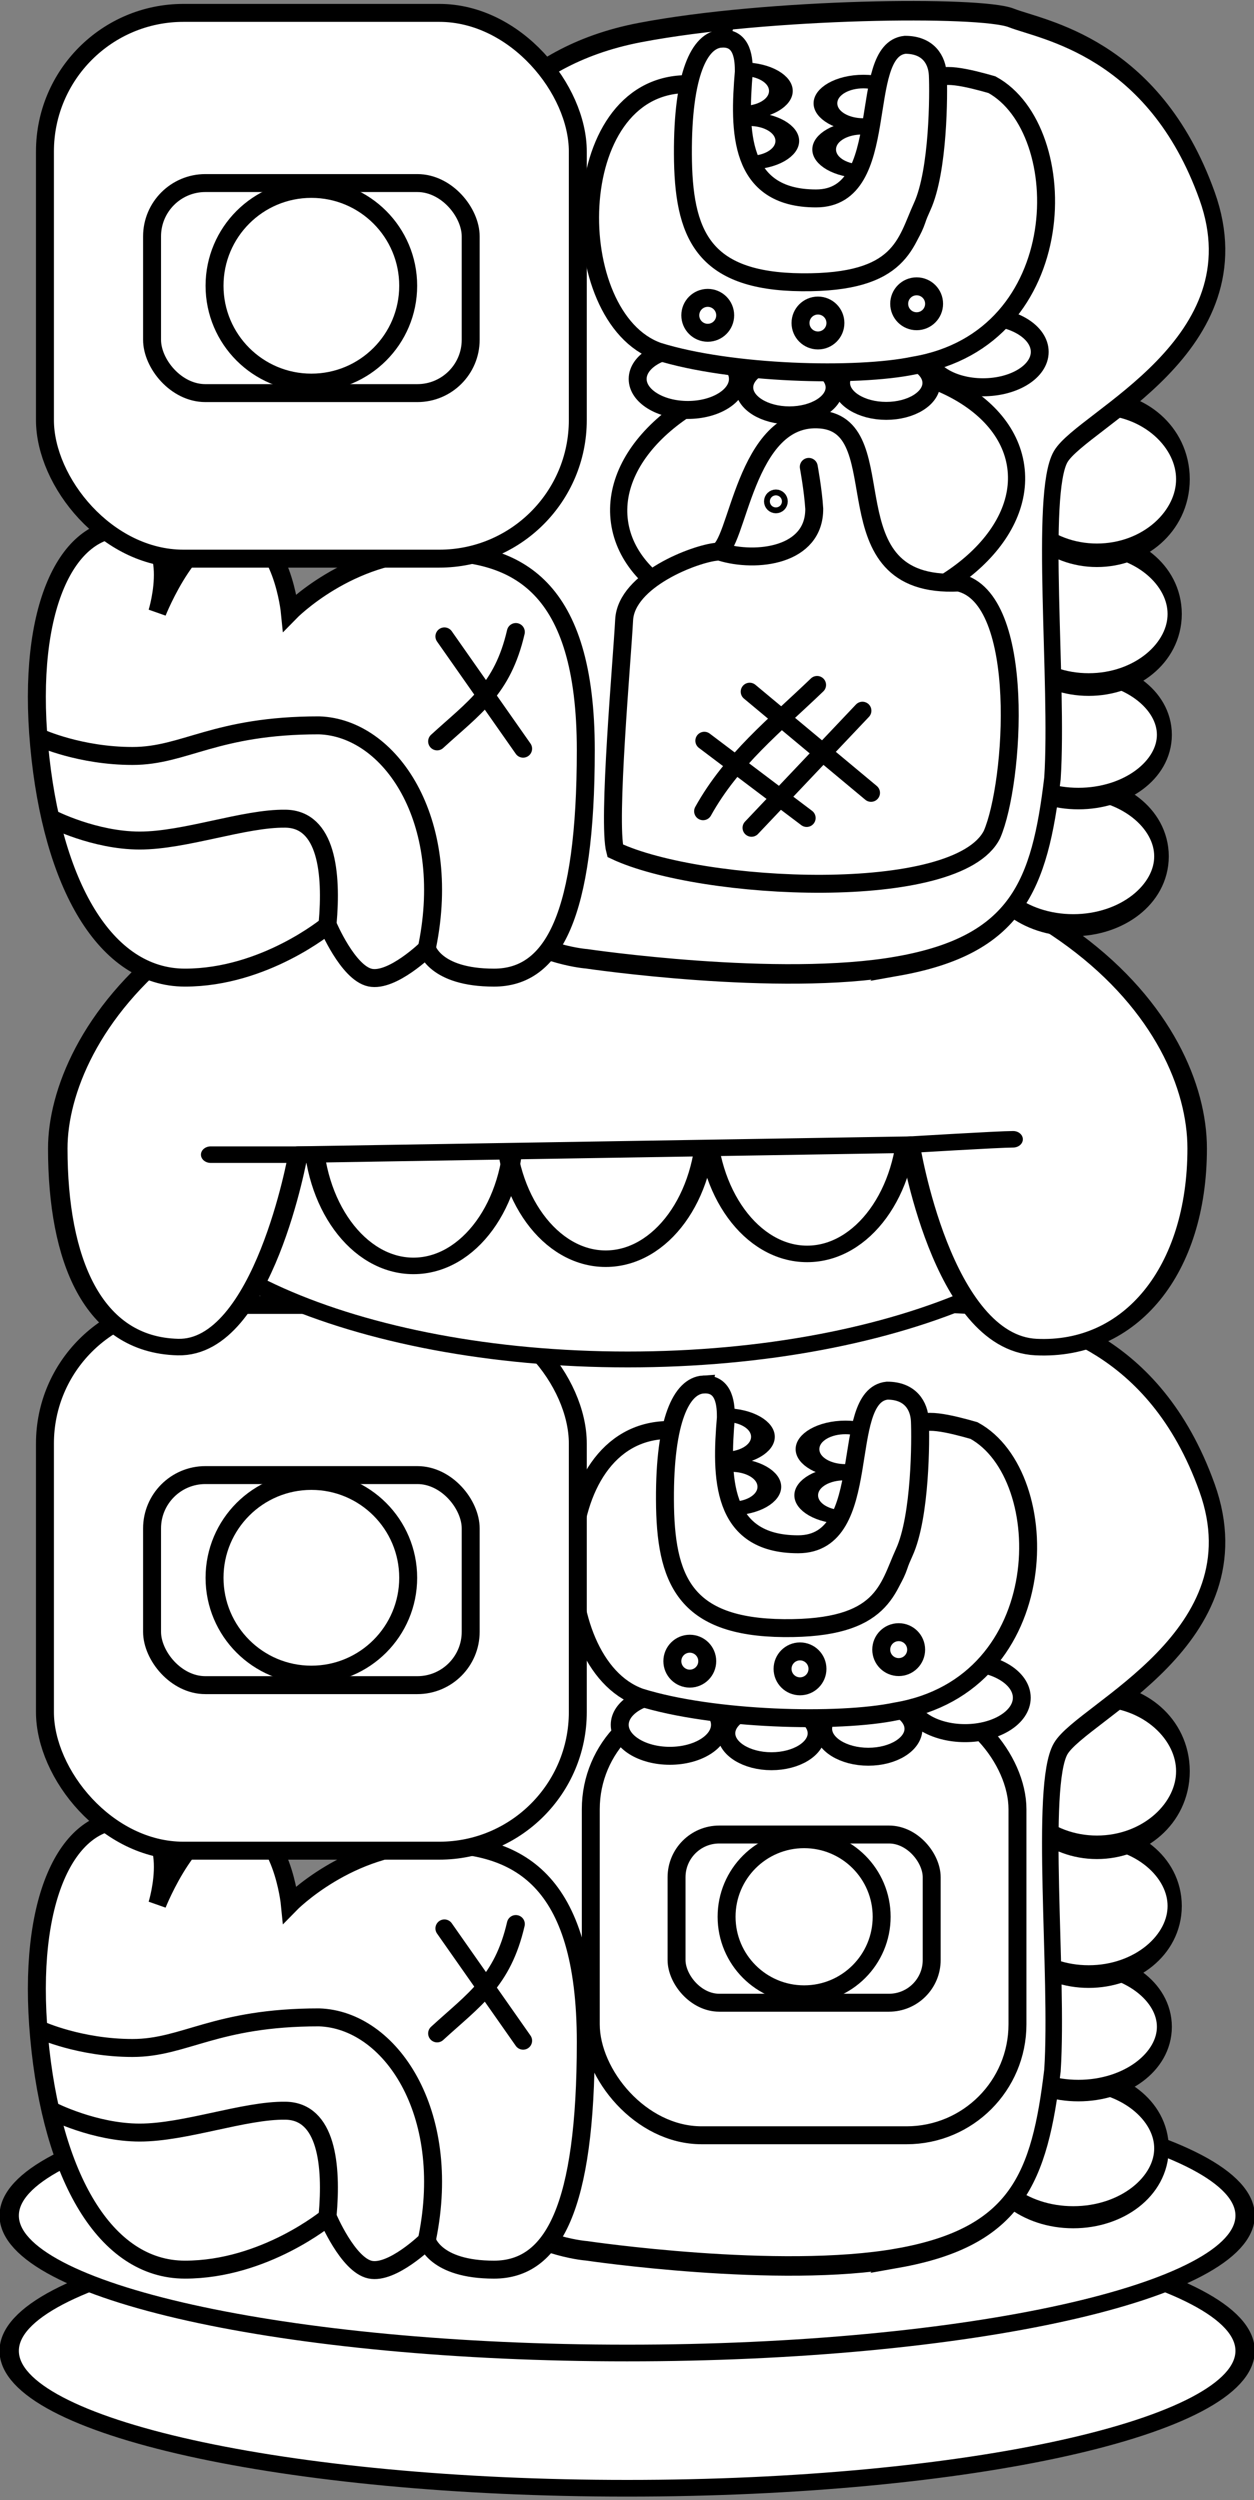 <?xml version="1.0" encoding="UTF-8" standalone="no"?>
<!-- Created with Inkscape (http://www.inkscape.org/) -->

<svg
   xmlns:dc="http://purl.org/dc/elements/1.1/"
   xmlns:cc="http://creativecommons.org/ns#"
   xmlns:rdf="http://www.w3.org/1999/02/22-rdf-syntax-ns#"
   xmlns:svg="http://www.w3.org/2000/svg"
   xmlns="http://www.w3.org/2000/svg"
   xmlns:sodipodi="http://sodipodi.sourceforge.net/DTD/sodipodi-0.dtd"
   xmlns:inkscape="http://www.inkscape.org/namespaces/inkscape"
   width="139.82"
   height="278.66"
   id="svg2"
   version="1.1"
   inkscape:version="0.48.3.1 r9886"
   sodipodi:docname="mi weka e ike jan, la mi weka e ike mi.svg">
  <rect width="100%" height="100%" fill="#808080" stroke="none"/>
  <defs
     id="defs4" />
  <sodipodi:namedview
     id="base"
     pagecolor="#ffffff"
     bordercolor="#666666"
     borderopacity="1.0"
     inkscape:pageopacity="0.0"
     inkscape:pageshadow="2"
     inkscape:zoom="2.1352185"
     inkscape:cx="69.910004"
     inkscape:cy="139.33"
     inkscape:document-units="px"
     inkscape:current-layer="layer1"
     showgrid="false"
     inkscape:window-width="1440"
     inkscape:window-height="824"
     inkscape:window-x="0"
     inkscape:window-y="26"
     inkscape:window-maximized="1" />
  <g
     inkscape:label="Calque 1"
     inkscape:groupmode="layer"
     id="layer1"
     transform="translate(0,-773.702)">
    <g
       id="g4472"
       transform="translate(7.23,-44.765)">
      <g
         inkscape:label="Calque 1"
         id="layer1-5"
         transform="matrix(1.888,0,0,1.888,-27.941,-822.879)">
        <g
           id="g3770"
           transform="matrix(0.998,0,0,0.998,94.401,1.942)">
          <path
             sodipodi:type="arc"
             style="fill:#ffffff;stroke:#000000;stroke-width:0.815;stroke-linecap:round;stroke-linejoin:miter;stroke-miterlimit:4;stroke-opacity:1;stroke-dasharray:none;stroke-dashoffset:0"
             id="path2996"
             sodipodi:cx="-73.497475"
             sodipodi:cy="32.620571"
             sodipodi:rx="26.064081"
             sodipodi:ry="6.7183809"
             d="m -47.433,32.621 c 0,3.71 -11.669,6.718 -26.064,6.718 -14.395,0 -26.064,-3.008 -26.064,-6.718 0,-3.71 11.669,-6.718 26.064,-6.718 14.395,0 26.064,3.008 26.064,6.718 z"
             transform="matrix(1.403,0,0,1.21,56.63,968.736)" />
          <path
             transform="matrix(1.403,0,0,1.21,56.63,960.736)"
             d="m -47.433,32.621 c 0,3.71 -11.669,6.718 -26.064,6.718 -14.395,0 -26.064,-3.008 -26.064,-6.718 0,-3.71 11.669,-6.718 26.064,-6.718 14.395,0 26.064,3.008 26.064,6.718 z"
             sodipodi:ry="6.7183809"
             sodipodi:rx="26.064081"
             sodipodi:cy="32.620571"
             sodipodi:cx="-73.497475"
             id="path3000"
             style="fill:#ffffff;stroke:#000000;stroke-width:0.815;stroke-linecap:round;stroke-linejoin:miter;stroke-miterlimit:4;stroke-opacity:1;stroke-dasharray:none;stroke-dashoffset:0"
             sodipodi:type="arc" />
        </g>
      </g>
      <g
         transform="translate(-2.317,0)"
         id="g4350">
        <g
           inkscape:label="Calque 1"
           id="g4152"
           transform="matrix(1.232,0,0,1.456,26.735,-444.874)">
          <g
             id="g4154"
             transform="matrix(1.034,0,0,1.034,-1.637,-34.243)">
            <g
               transform="translate(-3.864,5.298)"
               id="g4156">
              <path
                 transform="matrix(1.297,0,0,1.662,110.35,864.66)"
                 d="m -21.654,97.083 c 0,1.694 -2.666,3.068 -5.955,3.068 -3.289,0 -5.955,-1.373 -5.955,-3.068 0,-1.694 2.666,-3.068 5.955,-3.068 3.289,0 5.955,1.373 5.955,3.068 z"
                 sodipodi:ry="3.0676692"
                 sodipodi:rx="5.9548874"
                 sodipodi:cy="97.08271"
                 sodipodi:cx="-27.609022"
                 id="path4158"
                 style="fill:#ffffff;stroke:#000000;stroke-width:0.984;stroke-linecap:round;stroke-linejoin:miter;stroke-miterlimit:4;stroke-opacity:1;stroke-dasharray:none"
                 sodipodi:type="arc" />
              <path
                 sodipodi:type="arc"
                 style="fill:#ffffff;stroke:#000000;stroke-width:1.036;stroke-linecap:round;stroke-linejoin:miter;stroke-miterlimit:4;stroke-opacity:1;stroke-dasharray:none"
                 id="path4160"
                 sodipodi:cx="-27.609022"
                 sodipodi:cy="97.08271"
                 sodipodi:rx="5.9548874"
                 sodipodi:ry="3.0676692"
                 d="m -21.654,97.083 c 0,1.694 -2.666,3.068 -5.955,3.068 -3.289,0 -5.955,-1.373 -5.955,-3.068 0,-1.694 2.666,-3.068 5.955,-3.068 3.289,0 5.955,1.373 5.955,3.068 z"
                 transform="matrix(1.264,0,0,1.539,109.888,867.602)" />
              <path
                 transform="matrix(1.264,0,0,1.703,110.79,842.737)"
                 d="m -21.654,97.083 c 0,1.694 -2.666,3.068 -5.955,3.068 -3.289,0 -5.955,-1.373 -5.955,-3.068 0,-1.694 2.666,-3.068 5.955,-3.068 3.289,0 5.955,1.373 5.955,3.068 z"
                 sodipodi:ry="3.0676692"
                 sodipodi:rx="5.9548874"
                 sodipodi:cy="97.08271"
                 sodipodi:cx="-27.609022"
                 id="path4162"
                 style="fill:#ffffff;stroke:#000000;stroke-width:0.985;stroke-linecap:round;stroke-linejoin:miter;stroke-miterlimit:4;stroke-opacity:1;stroke-dasharray:none"
                 sodipodi:type="arc" />
              <path
                 sodipodi:type="arc"
                 style="fill:#ffffff;stroke:#000000;stroke-width:0.948;stroke-linecap:round;stroke-linejoin:miter;stroke-miterlimit:4;stroke-opacity:1;stroke-dasharray:none"
                 id="path4164"
                 sodipodi:cx="-27.609022"
                 sodipodi:cy="97.08271"
                 sodipodi:rx="5.9548874"
                 sodipodi:ry="3.0676692"
                 d="m -21.654,97.083 c 0,1.694 -2.666,3.068 -5.955,3.068 -3.289,0 -5.955,-1.373 -5.955,-3.068 0,-1.694 2.666,-3.068 5.955,-3.068 3.289,0 5.955,1.373 5.955,3.068 z"
                 transform="matrix(1.264,0,0,1.836,111.512,819.847)" />
            </g>
            <path
               sodipodi:nodetypes="zcsssszzcz"
               inkscape:connector-curvature="0"
               id="path4166"
               d="m 55.324,1039.435 c -10.416,1.568 -27.248,-0.541 -27.248,-0.541 0,0 -15.519,-0.902 -15.338,-17.143 0.18,-16.241 0.302,-36.57 3.248,-40.602 1.963,-2.687 5.594,-9.023 16.782,-10.827 11.188,-1.805 29.774,-1.985 32.481,-1.083 2.707,0.902 12.462,2.113 17.143,13.173 4.681,11.059 -10.93,16.577 -12.812,19.308 -1.882,2.732 -0.18,16.782 -0.722,23.82 -1.116,7.936 -3.118,12.327 -13.534,13.895 z"
               style="fill:#ffffff;stroke:#000000;stroke-width:1.444;stroke-linecap:butt;stroke-linejoin:miter;stroke-miterlimit:4;stroke-opacity:1;stroke-dasharray:none" />
          </g>
        </g>
        <g
           inkscape:label="Calque 1"
           id="g4170"
           transform="matrix(0.838,0,0,0.838,-10.406,204.396)">
          <g
             id="g4172"
             transform="matrix(0.996,0,0,0.996,99.044,5.497)"
             style="fill:#ffffff">
            <path
               sodipodi:nodetypes="czzzczczzzczc"
               transform="translate(0,956.362)"
               inkscape:connector-curvature="0"
               id="path4174"
               d="m -35.83,73.022 c 0,0 1.03,3.895 8.957,3.895 7.927,0 12.268,-8.299 12.268,-30.377 0,-22.078 -9.24,-26.483 -20.446,-26.483 -11.206,0 -19.083,8.081 -19.083,8.081 0,0 -1.026,-10.414 -7.01,-11.197 -5.984,-0.783 -10.71,11.197 -10.71,11.197 0,0 3.403,-10.965 -4.284,-11.197 -7.687,-0.232 -13.193,10.482 -11.489,29.014 1.704,18.532 8.823,30.961 19.473,30.961 10.65,0 19.083,-7.01 19.083,-7.01 0,0 2.68,6.376 5.647,7.01 2.967,0.634 7.594,-3.895 7.594,-3.895 z"
               style="fill:#ffffff;stroke:#000000;stroke-width:2.399;stroke-linecap:round;stroke-linejoin:miter;stroke-miterlimit:4;stroke-opacity:1;stroke-dasharray:none" />
            <g
               id="g4176"
               style="fill:none">
              <path
                 style="fill:none;stroke:#000000;stroke-width:2.399;stroke-linecap:round;stroke-linejoin:miter;stroke-miterlimit:4;stroke-opacity:1;stroke-dasharray:none"
                 d="m -23.951,30.767 c -1.786,7.704 -5.595,10.096 -10.515,14.604"
                 id="path4178"
                 inkscape:connector-curvature="0"
                 transform="translate(0,956.362)"
                 sodipodi:nodetypes="cc" />
              <path
                 style="fill:none;stroke:#000000;stroke-width:2.399;stroke-linecap:round;stroke-linejoin:miter;stroke-miterlimit:4;stroke-opacity:1;stroke-dasharray:none"
                 d="m -33.493,987.713 10.515,14.994"
                 id="path4180"
                 inkscape:connector-curvature="0" />
            </g>
            <g
               id="g4182"
               style="fill:none">
              <path
                 style="fill:none;stroke:#000000;stroke-width:2.399;stroke-linecap:round;stroke-linejoin:miter;stroke-miterlimit:4;stroke-opacity:1;stroke-dasharray:none"
                 d="m -49.1,69.713 c 0.613,-6.79 -0.136,-13.938 -5.618,-14.021 -5.483,-0.083 -13.404,2.921 -19.473,2.921 -6.069,0 -11.753,-2.916 -11.753,-2.916"
                 id="path4184"
                 inkscape:connector-curvature="0"
                 transform="translate(0,956.362)"
                 sodipodi:nodetypes="czzc" />
              <path
                 style="fill:none;stroke:#000000;stroke-width:2.399;stroke-linecap:round;stroke-linejoin:miter;stroke-miterlimit:4;stroke-opacity:1;stroke-dasharray:none"
                 d="m -35.776,72.665 c 3.385,-16.803 -4.945,-29.13 -14.464,-29.436 -13.901,0 -17.92,4.089 -24.925,4.089 -7.005,0 -12.303,-2.413 -12.303,-2.413"
                 id="path4186"
                 inkscape:connector-curvature="0"
                 transform="translate(0,956.362)"
                 sodipodi:nodetypes="cczc" />
            </g>
          </g>
        </g>
        <g
           transform="matrix(0.651,0,0,0.651,53.507,378.428)"
           id="g4338"
           inkscape:label="Calque 1">
          <g
             transform="matrix(0.95,0,0,0.95,2.387,49.955)"
             id="g4340">
            <rect
               style="fill:#ffffff;stroke:#000000;stroke-width:3.234;stroke-linecap:round;stroke-linejoin:miter;stroke-miterlimit:4;stroke-opacity:1;stroke-dasharray:none"
               id="rect4342"
               width="76.926"
               height="78.757"
               x="9.537"
               y="964.984"
               ry="20" />
            <g
               id="g4344">
              <rect
                 style="fill:none;stroke:#000000;stroke-width:3.234;stroke-linecap:round;stroke-linejoin:miter;stroke-miterlimit:4;stroke-opacity:1;stroke-dasharray:none"
                 id="rect4346"
                 width="45.999"
                 height="30.312"
                 x="25"
                 y="989.541"
                 ry="7.698" />
              <path
                 transform="matrix(1.107,0,0,1.107,60.902,1024.611)"
                 d="m 0.971,-18.293 c 0,6.974 -5.653,12.627 -12.627,12.627 -6.974,0 -12.627,-5.653 -12.627,-12.627 0,-6.974 5.653,-12.627 12.627,-12.627 6.974,0 12.627,5.653 12.627,12.627 z"
                 sodipodi:ry="12.627318"
                 sodipodi:rx="12.627318"
                 sodipodi:cy="-18.293423"
                 sodipodi:cx="-11.655987"
                 id="path4348"
                 style="fill:none;stroke:#000000;stroke-width:2.922;stroke-linecap:round;stroke-linejoin:miter;stroke-miterlimit:4;stroke-opacity:1;stroke-dasharray:none;stroke-dashoffset:0"
                 sodipodi:type="arc" />
            </g>
          </g>
        </g>
        <g
           inkscape:label="Calque 1"
           id="g4224"
           transform="matrix(0.697,0,0,0.697,50.849,293.632)">
          <g
             id="g4226"
             transform="matrix(0.989,0,0,0.989,93.818,-69.219)">
            <g
               id="g4228">
              <g
                 id="g4230">
                <path
                   sodipodi:type="arc"
                   style="fill:#ffffff;stroke:#000000;stroke-width:2.615;stroke-linecap:round;stroke-linejoin:miter;stroke-miterlimit:4;stroke-opacity:1;stroke-dasharray:none"
                   id="path4232"
                   sodipodi:cx="-74.897369"
                   sodipodi:cy="95.221565"
                   sodipodi:rx="7.3052926"
                   sodipodi:ry="4.5149193"
                   d="m -67.592,95.222 c 0,2.494 -3.271,4.515 -7.305,4.515 -4.035,0 -7.305,-2.021 -7.305,-4.515 0,-2.494 3.271,-4.515 7.305,-4.515 4.035,0 7.305,2.021 7.305,4.515 z"
                   transform="matrix(1.11,0,0,1.11,15.73,1004.532)" />
                <path
                   transform="translate(23.929,1016.378)"
                   d="m -67.592,95.222 c 0,2.494 -3.271,4.515 -7.305,4.515 -4.035,0 -7.305,-2.021 -7.305,-4.515 0,-2.494 3.271,-4.515 7.305,-4.515 4.035,0 7.305,2.021 7.305,4.515 z"
                   sodipodi:ry="4.5149193"
                   sodipodi:rx="7.3052926"
                   sodipodi:cy="95.221565"
                   sodipodi:cx="-74.897369"
                   id="path4234"
                   style="fill:#ffffff;stroke:#000000;stroke-width:2.902;stroke-linecap:round;stroke-linejoin:miter;stroke-miterlimit:4;stroke-opacity:1;stroke-dasharray:none"
                   sodipodi:type="arc" />
                <path
                   sodipodi:type="arc"
                   style="fill:#ffffff;stroke:#000000;stroke-width:2.902;stroke-linecap:round;stroke-linejoin:miter;stroke-miterlimit:4;stroke-opacity:1;stroke-dasharray:none"
                   id="path4236"
                   sodipodi:cx="-74.897369"
                   sodipodi:cy="95.221565"
                   sodipodi:rx="7.3052926"
                   sodipodi:ry="4.5149193"
                   d="m -67.592,95.222 c 0,2.494 -3.271,4.515 -7.305,4.515 -4.035,0 -7.305,-2.021 -7.305,-4.515 0,-2.494 3.271,-4.515 7.305,-4.515 4.035,0 7.305,2.021 7.305,4.515 z"
                   transform="translate(39.591,1015.652)" />
                <path
                   transform="matrix(1.256,0,0,1.268,74.415,985.108)"
                   d="m -67.592,95.222 c 0,2.494 -3.271,4.515 -7.305,4.515 -4.035,0 -7.305,-2.021 -7.305,-4.515 0,-2.494 3.271,-4.515 7.305,-4.515 4.035,0 7.305,2.021 7.305,4.515 z"
                   sodipodi:ry="4.5149193"
                   sodipodi:rx="7.3052926"
                   sodipodi:cy="95.221565"
                   sodipodi:cx="-74.897369"
                   id="path4238"
                   style="fill:#ffffff;stroke:#000000;stroke-width:2.299;stroke-linecap:round;stroke-linejoin:miter;stroke-miterlimit:4;stroke-opacity:1;stroke-dasharray:none"
                   sodipodi:type="arc" />
              </g>
              <path
                 sodipodi:nodetypes="cccczscc"
                 inkscape:connector-curvature="0"
                 id="path4240"
                 d="m -67.69,1062.56 c -19.859,0.251 -19.878,37.748 -4.524,43.216 11.779,3.684 32.137,4.222 41.399,2.277 25.821,-4.352 25.898,-38.148 12.603,-45.405 -3.609,-1.031 -9.013,-2.405 -8.979,-0.321 0.035,2.084 -1.188,11.653 -2.631,20.022 -1.386,8.034 -8.521,11.405 -17.879,11.441 -26.447,-0.487 -16.894,-30.944 -19.988,-31.23 z"
                 style="fill:#ffffff;stroke:#000000;stroke-width:2.902;stroke-linecap:round;stroke-linejoin:miter;stroke-miterlimit:4;stroke-opacity:1;stroke-dasharray:none" />
              <g
                 id="g4242"
                 transform="translate(-3.036,9.059)">
                <g
                   id="g4244">
                  <path
                     sodipodi:type="arc"
                     style="fill:#ffffff;stroke:#000000;stroke-width:2.195;stroke-linecap:round;stroke-linejoin:miter;stroke-miterlimit:4;stroke-opacity:1;stroke-dasharray:none"
                     id="path4246"
                     sodipodi:cx="-58.961292"
                     sodipodi:cy="110.48172"
                     sodipodi:rx="3.5169895"
                     sodipodi:ry="3.5169895"
                     d="m -55.444,110.482 c 0,1.942 -1.575,3.517 -3.517,3.517 -1.942,0 -3.517,-1.575 -3.517,-3.517 0,-1.942 1.575,-3.517 3.517,-3.517 1.942,0 3.517,1.575 3.517,3.517 z"
                     transform="matrix(1.748,0,0,1,66.898,953.583)" />
                  <path
                     transform="matrix(1.748,0,0,1,67.105,946.12)"
                     d="m -55.444,110.482 c 0,1.942 -1.575,3.517 -3.517,3.517 -1.942,0 -3.517,-1.575 -3.517,-3.517 0,-1.942 1.575,-3.517 3.517,-3.517 1.942,0 3.517,1.575 3.517,3.517 z"
                     sodipodi:ry="3.5169895"
                     sodipodi:rx="3.5169895"
                     sodipodi:cy="110.48172"
                     sodipodi:cx="-58.961292"
                     id="path4248"
                     style="fill:#ffffff;stroke:#000000;stroke-width:2.195;stroke-linecap:round;stroke-linejoin:miter;stroke-miterlimit:4;stroke-opacity:1;stroke-dasharray:none"
                     sodipodi:type="arc" />
                </g>
                <g
                   id="g4250">
                  <path
                     transform="matrix(-1.748,0,0,1,-157.489,952.204)"
                     d="m -55.444,110.482 c 0,1.942 -1.575,3.517 -3.517,3.517 -1.942,0 -3.517,-1.575 -3.517,-3.517 0,-1.942 1.575,-3.517 3.517,-3.517 1.942,0 3.517,1.575 3.517,3.517 z"
                     sodipodi:ry="3.5169895"
                     sodipodi:rx="3.5169895"
                     sodipodi:cy="110.48172"
                     sodipodi:cx="-58.961292"
                     id="path4252"
                     style="fill:#ffffff;stroke:#000000;stroke-width:2.195;stroke-linecap:round;stroke-linejoin:miter;stroke-miterlimit:4;stroke-opacity:1;stroke-dasharray:none"
                     sodipodi:type="arc" />
                  <path
                     sodipodi:type="arc"
                     style="fill:#ffffff;stroke:#000000;stroke-width:2.195;stroke-linecap:round;stroke-linejoin:miter;stroke-miterlimit:4;stroke-opacity:1;stroke-dasharray:none"
                     id="path4254"
                     sodipodi:cx="-58.961292"
                     sodipodi:cy="110.48172"
                     sodipodi:rx="3.5169895"
                     sodipodi:ry="3.5169895"
                     d="m -55.444,110.482 c 0,1.942 -1.575,3.517 -3.517,3.517 -1.942,0 -3.517,-1.575 -3.517,-3.517 0,-1.942 1.575,-3.517 3.517,-3.517 1.942,0 3.517,1.575 3.517,3.517 z"
                     transform="matrix(-1.748,0,0,1,-158.526,944.12)" />
                </g>
                <path
                   sodipodi:nodetypes="zczcszzzz"
                   inkscape:connector-curvature="0"
                   id="path4256"
                   d="m -58.944,1046.145 c 3.563,-0.222 3.636,3.586 3.636,5.355 -0.793,9.442 -0.924,20.48 11.68,20.48 12.604,0 6.441,-23.974 14.402,-24.841 3.756,0 5.183,2.439 5.299,4.883 0.14,2.951 0.127,15.47 -2.533,21.281 -2.66,5.811 -3.291,12.368 -19.452,12.234 -16.16,-0.134 -19.195,-7.888 -19.251,-20.739 -0.056,-12.851 2.656,-18.433 6.219,-18.654 z"
                   style="fill:#ffffff;stroke:#000000;stroke-width:2.902;stroke-linecap:round;stroke-linejoin:miter;stroke-miterlimit:4;stroke-opacity:1;stroke-dasharray:none" />
              </g>
            </g>
            <g
               id="g4258">
              <path
                 transform="matrix(1.184,0,0,1.184,62.012,1001.876)"
                 d="m -89.14,83.873 c 0,1.317 -1.067,2.384 -2.384,2.384 -1.317,0 -2.384,-1.067 -2.384,-2.384 0,-1.317 1.067,-2.384 2.384,-2.384 1.317,0 2.384,1.067 2.384,2.384 z"
                 sodipodi:ry="2.3839657"
                 sodipodi:rx="2.3839657"
                 sodipodi:cy="83.872871"
                 sodipodi:cx="-91.523552"
                 id="path4260"
                 style="fill:none;stroke:#000000;stroke-width:2.452;stroke-linecap:round;stroke-linejoin:miter;stroke-miterlimit:4;stroke-opacity:1;stroke-dasharray:none"
                 sodipodi:type="arc" />
              <path
                 sodipodi:type="arc"
                 style="fill:none;stroke:#000000;stroke-width:2.452;stroke-linecap:round;stroke-linejoin:miter;stroke-miterlimit:4;stroke-opacity:1;stroke-dasharray:none"
                 id="path4262"
                 sodipodi:cx="-91.523552"
                 sodipodi:cy="83.872871"
                 sodipodi:rx="2.3839657"
                 sodipodi:ry="2.3839657"
                 d="m -89.14,83.873 c 0,1.317 -1.067,2.384 -2.384,2.384 -1.317,0 -2.384,-1.067 -2.384,-2.384 0,-1.317 1.067,-2.384 2.384,-2.384 1.317,0 2.384,1.067 2.384,2.384 z"
                 transform="matrix(1.184,0,0,1.184,77.974,998.767)" />
              <path
                 sodipodi:type="arc"
                 style="fill:none;stroke:#000000;stroke-width:2.452;stroke-linecap:round;stroke-linejoin:miter;stroke-miterlimit:4;stroke-opacity:1;stroke-dasharray:none"
                 id="path4264"
                 sodipodi:cx="-91.523552"
                 sodipodi:cy="83.872871"
                 sodipodi:rx="2.3839657"
                 sodipodi:ry="2.3839657"
                 d="m -89.14,83.873 c 0,1.317 -1.067,2.384 -2.384,2.384 -1.317,0 -2.384,-1.067 -2.384,-2.384 0,-1.317 1.067,-2.384 2.384,-2.384 1.317,0 2.384,1.067 2.384,2.384 z"
                 transform="matrix(1.184,0,0,1.184,44.184,1000.633)" />
            </g>
          </g>
        </g>
        <g
           inkscape:label="Calque 1"
           id="g4188"
           transform="matrix(0.813,0,0,0.813,-9.208,177.985)">
          <g
             id="g4190"
             transform="matrix(0.95,0,0,0.95,2.387,49.955)">
            <rect
               ry="20"
               y="964.984"
               x="9.537"
               height="78.757"
               width="76.926"
               id="rect4192"
               style="fill:#ffffff;stroke:#000000;stroke-width:2.59;stroke-linecap:round;stroke-linejoin:miter;stroke-miterlimit:4;stroke-opacity:1;stroke-dasharray:none" />
            <g
               id="g4194">
              <rect
                 ry="7.698"
                 y="989.541"
                 x="25"
                 height="30.312"
                 width="45.999"
                 id="rect4196"
                 style="fill:none;stroke:#000000;stroke-width:2.59;stroke-linecap:round;stroke-linejoin:miter;stroke-miterlimit:4;stroke-opacity:1;stroke-dasharray:none" />
              <path
                 sodipodi:type="arc"
                 style="fill:none;stroke:#000000;stroke-width:2.34;stroke-linecap:round;stroke-linejoin:miter;stroke-miterlimit:4;stroke-opacity:1;stroke-dasharray:none;stroke-dashoffset:0"
                 id="path4198"
                 sodipodi:cx="-11.655987"
                 sodipodi:cy="-18.293423"
                 sodipodi:rx="12.627318"
                 sodipodi:ry="12.627318"
                 d="m 0.971,-18.293 c 0,6.974 -5.653,12.627 -12.627,12.627 -6.974,0 -12.627,-5.653 -12.627,-12.627 0,-6.974 5.653,-12.627 12.627,-12.627 6.974,0 12.627,5.653 12.627,12.627 z"
                 transform="matrix(1.107,0,0,1.107,60.902,1024.611)" />
            </g>
          </g>
        </g>
        <g
           transform="matrix(1.738,0,0,1.473,-18.404,-539.772)"
           id="layer1-1"
           inkscape:label="Calque 1">
          <g
             transform="matrix(0.965,0,0,0.965,1.697,36.015)"
             id="g3813">
            <g
               id="g3801">
              <path
                 transform="matrix(1,0,0,0.921,114.707,961.677)"
                 d="m -33.882,49.85 c 0,10.324 -14.69,18.694 -32.811,18.694 -18.121,0 -32.811,-8.369 -32.811,-18.694 0,-10.324 14.69,-18.694 32.811,-18.694 18.121,0 32.811,8.369 32.811,18.694 z"
                 sodipodi:ry="18.693712"
                 sodipodi:rx="32.811359"
                 sodipodi:cy="49.849899"
                 sodipodi:cx="-66.69371"
                 id="path3010"
                 style="fill:#ffffff;stroke:#000000;stroke-width:1.35;stroke-linecap:round;stroke-linejoin:miter;stroke-miterlimit:4;stroke-opacity:1;stroke-dasharray:none"
                 sodipodi:type="arc" />
              <g
                 id="g3796">
                <path
                   sodipodi:type="arc"
                   style="fill:none;stroke:#000000;stroke-width:1.343;stroke-linecap:round;stroke-linejoin:miter;stroke-miterlimit:4;stroke-opacity:1;stroke-dasharray:none"
                   id="path3004"
                   sodipodi:cx="-85.387421"
                   sodipodi:cy="9.8220282"
                   sodipodi:rx="6.9127789"
                   sodipodi:ry="11.185111"
                   d="m -78.475,9.822 c 0,6.177 -3.095,11.185 -6.913,11.185 -3.818,0 -6.913,-5.008 -6.913,-11.185 0,-6.177 3.095,-11.185 6.913,-11.185 3.818,0 6.913,5.008 6.913,11.185 z"
                   transform="matrix(0.965,0,0,0.965,116.171,997.198)" />
                <path
                   transform="matrix(0.965,0,0,0.965,128.95,996.634)"
                   d="m -78.475,9.822 c 0,6.177 -3.095,11.185 -6.913,11.185 -3.818,0 -6.913,-5.008 -6.913,-11.185 0,-6.177 3.095,-11.185 6.913,-11.185 3.818,0 6.913,5.008 6.913,11.185 z"
                   sodipodi:ry="11.185111"
                   sodipodi:rx="6.9127789"
                   sodipodi:cy="9.8220282"
                   sodipodi:cx="-85.387421"
                   id="path3006"
                   style="fill:none;stroke:#000000;stroke-width:1.343;stroke-linecap:round;stroke-linejoin:miter;stroke-miterlimit:4;stroke-opacity:1;stroke-dasharray:none"
                   sodipodi:type="arc" />
                <path
                   sodipodi:type="arc"
                   style="fill:none;stroke:#000000;stroke-width:1.343;stroke-linecap:round;stroke-linejoin:miter;stroke-miterlimit:4;stroke-opacity:1;stroke-dasharray:none"
                   id="path3008"
                   sodipodi:cx="-85.387421"
                   sodipodi:cy="9.8220282"
                   sodipodi:rx="6.9127789"
                   sodipodi:ry="11.185111"
                   d="m -78.475,9.822 c 0,6.177 -3.095,11.185 -6.913,11.185 -3.818,0 -6.913,-5.008 -6.913,-11.185 0,-6.177 3.095,-11.185 6.913,-11.185 3.818,0 6.913,5.008 6.913,11.185 z"
                   transform="matrix(0.965,0,0,0.965,142.343,996.258)" />
              </g>
            </g>
            <g
               id="g3808">
              <path
                 sodipodi:nodetypes="zzzzzccz"
                 inkscape:connector-curvature="0"
                 id="path3005"
                 d="m 75.164,1023.835 c 6.284,0.352 10.71,-5.998 10.71,-15.578 0,-9.58 -9.05,-25.412 -38.166,-25.412 -29.116,0 -37.582,16.714 -37.582,25.412 0,8.698 2.291,15.407 7.984,15.578 5.693,0.171 7.984,-15.091 7.984,-15.091 l 40.698,-0.779 c 0,0 2.089,15.518 8.373,15.87 z"
                 style="fill:#ffffff;stroke:#000000;stroke-width:1.296;stroke-linecap:butt;stroke-linejoin:round;stroke-miterlimit:4;stroke-opacity:1;stroke-dasharray:none" />
              <path
                 sodipodi:nodetypes="cc"
                 inkscape:connector-curvature="0"
                 id="path3000-5"
                 d="m 27.433,1008.747 -7.141,0"
                 style="fill:none;stroke:#000000;stroke-width:1.296;stroke-linecap:round;stroke-linejoin:miter;stroke-miterlimit:4;stroke-opacity:1;stroke-dasharray:none" />
              <path
                 sodipodi:nodetypes="cc"
                 inkscape:connector-curvature="0"
                 id="path3003"
                 d="m 66.643,1007.976 c 0,0 6.054,-0.434 6.994,-0.434"
                 style="fill:none;stroke:#000000;stroke-width:1.296;stroke-linecap:round;stroke-linejoin:miter;stroke-miterlimit:4;stroke-opacity:1;stroke-dasharray:none" />
            </g>
          </g>
        </g>
        <g
           id="g4091"
           transform="translate(-0.499,0)">
          <g
             inkscape:label="Calque 1"
             id="layer1-8"
             transform="matrix(1.232,0,0,1.456,27.234,-588.874)">
            <g
               id="g3784-6"
               transform="matrix(1.034,0,0,1.034,-1.637,-34.243)">
              <g
                 transform="translate(-3.864,5.298)"
                 id="g3778-4">
                <path
                   transform="matrix(1.297,0,0,1.662,110.35,864.66)"
                   d="m -21.654,97.083 c 0,1.694 -2.666,3.068 -5.955,3.068 -3.289,0 -5.955,-1.373 -5.955,-3.068 0,-1.694 2.666,-3.068 5.955,-3.068 3.289,0 5.955,1.373 5.955,3.068 z"
                   sodipodi:ry="3.0676692"
                   sodipodi:rx="5.9548874"
                   sodipodi:cy="97.08271"
                   sodipodi:cx="-27.609022"
                   id="path3776-4"
                   style="fill:#ffffff;stroke:#000000;stroke-width:0.984;stroke-linecap:round;stroke-linejoin:miter;stroke-miterlimit:4;stroke-opacity:1;stroke-dasharray:none"
                   sodipodi:type="arc" />
                <path
                   sodipodi:type="arc"
                   style="fill:#ffffff;stroke:#000000;stroke-width:1.036;stroke-linecap:round;stroke-linejoin:miter;stroke-miterlimit:4;stroke-opacity:1;stroke-dasharray:none"
                   id="path3774"
                   sodipodi:cx="-27.609022"
                   sodipodi:cy="97.08271"
                   sodipodi:rx="5.9548874"
                   sodipodi:ry="3.0676692"
                   d="m -21.654,97.083 c 0,1.694 -2.666,3.068 -5.955,3.068 -3.289,0 -5.955,-1.373 -5.955,-3.068 0,-1.694 2.666,-3.068 5.955,-3.068 3.289,0 5.955,1.373 5.955,3.068 z"
                   transform="matrix(1.264,0,0,1.539,109.888,867.602)" />
                <path
                   transform="matrix(1.264,0,0,1.703,110.79,842.737)"
                   d="m -21.654,97.083 c 0,1.694 -2.666,3.068 -5.955,3.068 -3.289,0 -5.955,-1.373 -5.955,-3.068 0,-1.694 2.666,-3.068 5.955,-3.068 3.289,0 5.955,1.373 5.955,3.068 z"
                   sodipodi:ry="3.0676692"
                   sodipodi:rx="5.9548874"
                   sodipodi:cy="97.08271"
                   sodipodi:cx="-27.609022"
                   id="path3772"
                   style="fill:#ffffff;stroke:#000000;stroke-width:0.985;stroke-linecap:round;stroke-linejoin:miter;stroke-miterlimit:4;stroke-opacity:1;stroke-dasharray:none"
                   sodipodi:type="arc" />
                <path
                   sodipodi:type="arc"
                   style="fill:#ffffff;stroke:#000000;stroke-width:0.948;stroke-linecap:round;stroke-linejoin:miter;stroke-miterlimit:4;stroke-opacity:1;stroke-dasharray:none"
                   id="path3770"
                   sodipodi:cx="-27.609022"
                   sodipodi:cy="97.08271"
                   sodipodi:rx="5.9548874"
                   sodipodi:ry="3.0676692"
                   d="m -21.654,97.083 c 0,1.694 -2.666,3.068 -5.955,3.068 -3.289,0 -5.955,-1.373 -5.955,-3.068 0,-1.694 2.666,-3.068 5.955,-3.068 3.289,0 5.955,1.373 5.955,3.068 z"
                   transform="matrix(1.264,0,0,1.836,111.512,819.847)" />
              </g>
              <path
                 sodipodi:nodetypes="zcsssszzcz"
                 inkscape:connector-curvature="0"
                 id="path3768"
                 d="m 55.324,1039.435 c -10.416,1.568 -27.248,-0.541 -27.248,-0.541 0,0 -15.519,-0.902 -15.338,-17.143 0.18,-16.241 0.302,-36.57 3.248,-40.602 1.963,-2.687 5.594,-9.023 16.782,-10.827 11.188,-1.805 29.774,-1.985 32.481,-1.083 2.707,0.902 12.462,2.113 17.143,13.173 4.681,11.059 -10.93,16.577 -12.812,19.308 -1.882,2.732 -0.18,16.782 -0.722,23.82 -1.116,7.936 -3.118,12.327 -13.534,13.895 z"
                 style="fill:#ffffff;stroke:#000000;stroke-width:1.444;stroke-linecap:butt;stroke-linejoin:miter;stroke-miterlimit:4;stroke-opacity:1;stroke-dasharray:none" />
            </g>
          </g>
          <g
             transform="translate(0,-1.167)"
             id="g4074">
            <g
               transform="matrix(0.838,0,0,0.838,-9.907,61.563)"
               id="layer1-9"
               inkscape:label="Calque 1">
              <g
                 style="fill:#ffffff"
                 transform="matrix(0.996,0,0,0.996,99.044,5.497)"
                 id="g3788">
                <path
                   style="fill:#ffffff;stroke:#000000;stroke-width:2.399;stroke-linecap:round;stroke-linejoin:miter;stroke-miterlimit:4;stroke-opacity:1;stroke-dasharray:none"
                   d="m -35.83,73.022 c 0,0 1.03,3.895 8.957,3.895 7.927,0 12.268,-8.299 12.268,-30.377 0,-22.078 -9.24,-26.483 -20.446,-26.483 -11.206,0 -19.083,8.081 -19.083,8.081 0,0 -1.026,-10.414 -7.01,-11.197 -5.984,-0.783 -10.71,11.197 -10.71,11.197 0,0 3.403,-10.965 -4.284,-11.197 -7.687,-0.232 -13.193,10.482 -11.489,29.014 1.704,18.532 8.823,30.961 19.473,30.961 10.65,0 19.083,-7.01 19.083,-7.01 0,0 2.68,6.376 5.647,7.01 2.967,0.634 7.594,-3.895 7.594,-3.895 z"
                   id="path3002"
                   inkscape:connector-curvature="0"
                   transform="translate(0,956.362)"
                   sodipodi:nodetypes="czzzczczzzczc" />
                <g
                   style="fill:none"
                   id="g3780">
                  <path
                     sodipodi:nodetypes="cc"
                     transform="translate(0,956.362)"
                     inkscape:connector-curvature="0"
                     id="path3004-3"
                     d="m -23.951,30.767 c -1.786,7.704 -5.595,10.096 -10.515,14.604"
                     style="fill:none;stroke:#000000;stroke-width:2.399;stroke-linecap:round;stroke-linejoin:miter;stroke-miterlimit:4;stroke-opacity:1;stroke-dasharray:none" />
                  <path
                     inkscape:connector-curvature="0"
                     id="path3006-1"
                     d="m -33.493,987.713 10.515,14.994"
                     style="fill:none;stroke:#000000;stroke-width:2.399;stroke-linecap:round;stroke-linejoin:miter;stroke-miterlimit:4;stroke-opacity:1;stroke-dasharray:none" />
                </g>
                <g
                   style="fill:none"
                   id="g3784">
                  <path
                     sodipodi:nodetypes="czzc"
                     transform="translate(0,956.362)"
                     inkscape:connector-curvature="0"
                     id="path3008-7"
                     d="m -49.1,69.713 c 0.613,-6.79 -0.136,-13.938 -5.618,-14.021 -5.483,-0.083 -13.404,2.921 -19.473,2.921 -6.069,0 -11.753,-2.916 -11.753,-2.916"
                     style="fill:none;stroke:#000000;stroke-width:2.399;stroke-linecap:round;stroke-linejoin:miter;stroke-miterlimit:4;stroke-opacity:1;stroke-dasharray:none" />
                  <path
                     sodipodi:nodetypes="cczc"
                     transform="translate(0,956.362)"
                     inkscape:connector-curvature="0"
                     id="path3010-4"
                     d="m -35.776,72.665 c 3.385,-16.803 -4.945,-29.13 -14.464,-29.436 -13.901,0 -17.92,4.089 -24.925,4.089 -7.005,0 -12.303,-2.413 -12.303,-2.413"
                     style="fill:none;stroke:#000000;stroke-width:2.399;stroke-linecap:round;stroke-linejoin:miter;stroke-miterlimit:4;stroke-opacity:1;stroke-dasharray:none" />
                </g>
              </g>
            </g>
            <g
               transform="matrix(0.813,0,0,0.813,-8.709,35.151)"
               id="layer1-52"
               inkscape:label="Calque 1">
              <g
                 transform="matrix(0.95,0,0,0.95,2.387,49.955)"
                 id="g3782">
                <rect
                   style="fill:#ffffff;stroke:#000000;stroke-width:2.59;stroke-linecap:round;stroke-linejoin:miter;stroke-miterlimit:4;stroke-opacity:1;stroke-dasharray:none"
                   id="rect2992"
                   width="76.926"
                   height="78.757"
                   x="9.537"
                   y="964.984"
                   ry="20" />
                <g
                   id="g3778">
                  <rect
                     style="fill:none;stroke:#000000;stroke-width:2.59;stroke-linecap:round;stroke-linejoin:miter;stroke-miterlimit:4;stroke-opacity:1;stroke-dasharray:none"
                     id="rect3006"
                     width="45.999"
                     height="30.312"
                     x="25"
                     y="989.541"
                     ry="7.698" />
                  <path
                     transform="matrix(1.107,0,0,1.107,60.902,1024.611)"
                     d="m 0.971,-18.293 c 0,6.974 -5.653,12.627 -12.627,12.627 -6.974,0 -12.627,-5.653 -12.627,-12.627 0,-6.974 5.653,-12.627 12.627,-12.627 6.974,0 12.627,5.653 12.627,12.627 z"
                     sodipodi:ry="12.627318"
                     sodipodi:rx="12.627318"
                     sodipodi:cy="-18.293423"
                     sodipodi:cx="-11.655987"
                     id="path3776"
                     style="fill:none;stroke:#000000;stroke-width:2.34;stroke-linecap:round;stroke-linejoin:miter;stroke-miterlimit:4;stroke-opacity:1;stroke-dasharray:none;stroke-dashoffset:0"
                     sodipodi:type="arc" />
                </g>
              </g>
            </g>
          </g>
          <g
             inkscape:label="Calque 1"
             id="layer1-59"
             transform="matrix(0.793,0,0,0.793,48.367,91.557)">
            <g
               id="g3807"
               transform="matrix(0.971,0,0,0.971,72.886,32.616)">
              <path
                 transform="matrix(0.925,-0.129,0.14,1.007,-4.531,952.294)"
                 d="m 4.705,26.12 c 0,10.106 -13.888,18.298 -31.019,18.298 -17.131,0 -31.019,-8.192 -31.019,-18.298 0,-10.106 13.888,-18.298 31.019,-18.298 17.131,0 31.019,8.192 31.019,18.298 z"
                 sodipodi:ry="18.297733"
                 sodipodi:rx="31.019016"
                 sodipodi:cy="26.120083"
                 sodipodi:cx="-26.313885"
                 id="path3015"
                 style="fill:#ffffff;stroke:#000000;stroke-width:2.663;stroke-linecap:round;stroke-linejoin:miter;stroke-miterlimit:4;stroke-opacity:1;stroke-dasharray:none"
                 sodipodi:type="arc" />
              <path
                 sodipodi:nodetypes="zccczzz"
                 transform="translate(0,956.362)"
                 inkscape:connector-curvature="0"
                 id="path3011"
                 d="m -53.233,43.818 c -0.303,5.843 -2.412,29.257 -1.3,33.403 12.462,5.875 49.568,7.664 54.567,-2.353 C 3.234,67.502 5.128,40.605 -4.792,38.4 -24.161,39.365 -13.563,15.792 -24.743,14.813 c -11.18,-0.979 -12,18.865 -15.076,19.129 -3.075,0.264 -13.111,4.033 -13.414,9.876 z"
                 style="fill:#ffffff;stroke:#000000;stroke-width:2.596;stroke-linecap:round;stroke-linejoin:miter;stroke-miterlimit:4;stroke-opacity:1;stroke-dasharray:none" />
              <g
                 id="g3797">
                <path
                   style="fill:none;stroke:#000000;stroke-width:2.596;stroke-linecap:round;stroke-linejoin:miter;stroke-miterlimit:4;stroke-opacity:1;stroke-dasharray:none"
                   d="m -41.799,71.506 c 4.167,-7.493 10.434,-12.453 16.507,-18.282"
                   id="path3789"
                   inkscape:connector-curvature="0"
                   transform="translate(0,956.362)"
                   sodipodi:nodetypes="cc" />
                <path
                   style="fill:none;stroke:#000000;stroke-width:2.596;stroke-linecap:round;stroke-linejoin:miter;stroke-miterlimit:4;stroke-opacity:1;stroke-dasharray:none"
                   d="M -34.788,73.902 -18.725,56.952"
                   id="path3791"
                   inkscape:connector-curvature="0"
                   transform="translate(0,956.362)" />
                <path
                   style="fill:none;stroke:#000000;stroke-width:2.596;stroke-linecap:round;stroke-linejoin:miter;stroke-miterlimit:4;stroke-opacity:1;stroke-dasharray:none"
                   d="m -35.054,54.201 17.572,14.643"
                   id="path3793"
                   inkscape:connector-curvature="0"
                   transform="translate(0,956.362)" />
                <path
                   style="fill:none;stroke:#000000;stroke-width:2.596;stroke-linecap:round;stroke-linejoin:miter;stroke-miterlimit:4;stroke-opacity:1;stroke-dasharray:none"
                   d="m -41.622,61.301 14.82,11.182"
                   id="path3795"
                   inkscape:connector-curvature="0"
                   transform="translate(0,956.362)" />
              </g>
              <g
                 id="g3803">
                <path
                   style="fill:none;stroke:#000000;stroke-width:2.596;stroke-linecap:round;stroke-linejoin:miter;stroke-miterlimit:4;stroke-opacity:1;stroke-dasharray:none"
                   d="m -39.272,990.33 c 5.176,1.594 13.613,0.589 13.567,-6.255 -0.17,-2.715 -0.792,-6.053 -0.792,-6.053"
                   id="path3785"
                   inkscape:connector-curvature="0"
                   sodipodi:nodetypes="ccc" />
                <path
                   sodipodi:type="arc"
                   style="fill:none;stroke:#000000;stroke-width:2.596;stroke-linecap:round;stroke-linejoin:miter;stroke-miterlimit:4;stroke-opacity:1;stroke-dasharray:none"
                   id="path3787"
                   sodipodi:cx="-45.548134"
                   sodipodi:cy="20.461903"
                   sodipodi:rx="0.42239383"
                   sodipodi:ry="0.42239383"
                   d="m -45.126,20.462 c 0,0.233 -0.189,0.422 -0.422,0.422 -0.233,0 -0.422,-0.189 -0.422,-0.422 0,-0.233 0.189,-0.422 0.422,-0.422 0.233,0 0.422,0.189 0.422,0.422 z"
                   transform="translate(14.291,962.557)" />
              </g>
            </g>
          </g>
          <g
             inkscape:label="Calque 1"
             id="layer1-93"
             transform="matrix(0.697,0,0,0.697,53.349,143.632)">
            <g
               id="g3876"
               transform="matrix(0.989,0,0,0.989,93.818,-69.219)">
              <g
                 id="g3855">
                <g
                   id="g3849">
                  <path
                     sodipodi:type="arc"
                     style="fill:#ffffff;stroke:#000000;stroke-width:2.615;stroke-linecap:round;stroke-linejoin:miter;stroke-miterlimit:4;stroke-opacity:1;stroke-dasharray:none"
                     id="path3839"
                     sodipodi:cx="-74.897369"
                     sodipodi:cy="95.221565"
                     sodipodi:rx="7.3052926"
                     sodipodi:ry="4.5149193"
                     d="m -67.592,95.222 c 0,2.494 -3.271,4.515 -7.305,4.515 -4.035,0 -7.305,-2.021 -7.305,-4.515 0,-2.494 3.271,-4.515 7.305,-4.515 4.035,0 7.305,2.021 7.305,4.515 z"
                     transform="matrix(1.11,0,0,1.11,15.73,1004.532)" />
                  <path
                     transform="translate(23.929,1016.378)"
                     d="m -67.592,95.222 c 0,2.494 -3.271,4.515 -7.305,4.515 -4.035,0 -7.305,-2.021 -7.305,-4.515 0,-2.494 3.271,-4.515 7.305,-4.515 4.035,0 7.305,2.021 7.305,4.515 z"
                     sodipodi:ry="4.5149193"
                     sodipodi:rx="7.3052926"
                     sodipodi:cy="95.221565"
                     sodipodi:cx="-74.897369"
                     id="path3841"
                     style="fill:#ffffff;stroke:#000000;stroke-width:2.902;stroke-linecap:round;stroke-linejoin:miter;stroke-miterlimit:4;stroke-opacity:1;stroke-dasharray:none"
                     sodipodi:type="arc" />
                  <path
                     sodipodi:type="arc"
                     style="fill:#ffffff;stroke:#000000;stroke-width:2.902;stroke-linecap:round;stroke-linejoin:miter;stroke-miterlimit:4;stroke-opacity:1;stroke-dasharray:none"
                     id="path3843"
                     sodipodi:cx="-74.897369"
                     sodipodi:cy="95.221565"
                     sodipodi:rx="7.3052926"
                     sodipodi:ry="4.5149193"
                     d="m -67.592,95.222 c 0,2.494 -3.271,4.515 -7.305,4.515 -4.035,0 -7.305,-2.021 -7.305,-4.515 0,-2.494 3.271,-4.515 7.305,-4.515 4.035,0 7.305,2.021 7.305,4.515 z"
                     transform="translate(39.591,1015.652)" />
                  <path
                     transform="matrix(1.256,0,0,1.268,74.415,985.108)"
                     d="m -67.592,95.222 c 0,2.494 -3.271,4.515 -7.305,4.515 -4.035,0 -7.305,-2.021 -7.305,-4.515 0,-2.494 3.271,-4.515 7.305,-4.515 4.035,0 7.305,2.021 7.305,4.515 z"
                     sodipodi:ry="4.5149193"
                     sodipodi:rx="7.3052926"
                     sodipodi:cy="95.221565"
                     sodipodi:cx="-74.897369"
                     id="path3845"
                     style="fill:#ffffff;stroke:#000000;stroke-width:2.299;stroke-linecap:round;stroke-linejoin:miter;stroke-miterlimit:4;stroke-opacity:1;stroke-dasharray:none"
                     sodipodi:type="arc" />
                </g>
                <path
                   sodipodi:nodetypes="cccczscc"
                   inkscape:connector-curvature="0"
                   id="path3847"
                   d="m -67.69,1062.56 c -19.859,0.251 -19.878,37.748 -4.524,43.216 11.779,3.684 32.137,4.222 41.399,2.277 25.821,-4.352 25.898,-38.148 12.603,-45.405 -3.609,-1.031 -9.013,-2.405 -8.979,-0.321 0.035,2.084 -1.188,11.653 -2.631,20.022 -1.386,8.034 -8.521,11.405 -17.879,11.441 -26.447,-0.487 -16.894,-30.944 -19.988,-31.23 z"
                   style="fill:#ffffff;stroke:#000000;stroke-width:2.902;stroke-linecap:round;stroke-linejoin:miter;stroke-miterlimit:4;stroke-opacity:1;stroke-dasharray:none" />
                <g
                   id="g3820"
                   transform="translate(-3.036,9.059)">
                  <g
                     id="g3812">
                    <path
                       sodipodi:type="arc"
                       style="fill:#ffffff;stroke:#000000;stroke-width:2.195;stroke-linecap:round;stroke-linejoin:miter;stroke-miterlimit:4;stroke-opacity:1;stroke-dasharray:none"
                       id="path3786"
                       sodipodi:cx="-58.961292"
                       sodipodi:cy="110.48172"
                       sodipodi:rx="3.5169895"
                       sodipodi:ry="3.5169895"
                       d="m -55.444,110.482 c 0,1.942 -1.575,3.517 -3.517,3.517 -1.942,0 -3.517,-1.575 -3.517,-3.517 0,-1.942 1.575,-3.517 3.517,-3.517 1.942,0 3.517,1.575 3.517,3.517 z"
                       transform="matrix(1.748,0,0,1,66.898,953.583)" />
                    <path
                       transform="matrix(1.748,0,0,1,67.105,946.12)"
                       d="m -55.444,110.482 c 0,1.942 -1.575,3.517 -3.517,3.517 -1.942,0 -3.517,-1.575 -3.517,-3.517 0,-1.942 1.575,-3.517 3.517,-3.517 1.942,0 3.517,1.575 3.517,3.517 z"
                       sodipodi:ry="3.5169895"
                       sodipodi:rx="3.5169895"
                       sodipodi:cy="110.48172"
                       sodipodi:cx="-58.961292"
                       id="path3788"
                       style="fill:#ffffff;stroke:#000000;stroke-width:2.195;stroke-linecap:round;stroke-linejoin:miter;stroke-miterlimit:4;stroke-opacity:1;stroke-dasharray:none"
                       sodipodi:type="arc" />
                  </g>
                  <g
                     id="g3816">
                    <path
                       transform="matrix(-1.748,0,0,1,-157.489,952.204)"
                       d="m -55.444,110.482 c 0,1.942 -1.575,3.517 -3.517,3.517 -1.942,0 -3.517,-1.575 -3.517,-3.517 0,-1.942 1.575,-3.517 3.517,-3.517 1.942,0 3.517,1.575 3.517,3.517 z"
                       sodipodi:ry="3.5169895"
                       sodipodi:rx="3.5169895"
                       sodipodi:cy="110.48172"
                       sodipodi:cx="-58.961292"
                       id="path3790"
                       style="fill:#ffffff;stroke:#000000;stroke-width:2.195;stroke-linecap:round;stroke-linejoin:miter;stroke-miterlimit:4;stroke-opacity:1;stroke-dasharray:none"
                       sodipodi:type="arc" />
                    <path
                       sodipodi:type="arc"
                       style="fill:#ffffff;stroke:#000000;stroke-width:2.195;stroke-linecap:round;stroke-linejoin:miter;stroke-miterlimit:4;stroke-opacity:1;stroke-dasharray:none"
                       id="path3792"
                       sodipodi:cx="-58.961292"
                       sodipodi:cy="110.48172"
                       sodipodi:rx="3.5169895"
                       sodipodi:ry="3.5169895"
                       d="m -55.444,110.482 c 0,1.942 -1.575,3.517 -3.517,3.517 -1.942,0 -3.517,-1.575 -3.517,-3.517 0,-1.942 1.575,-3.517 3.517,-3.517 1.942,0 3.517,1.575 3.517,3.517 z"
                       transform="matrix(-1.748,0,0,1,-158.526,944.12)" />
                  </g>
                  <path
                     sodipodi:nodetypes="zczcszzzz"
                     inkscape:connector-curvature="0"
                     id="path3008-3"
                     d="m -58.944,1046.145 c 3.563,-0.222 3.636,3.586 3.636,5.355 -0.793,9.442 -0.924,20.48 11.68,20.48 12.604,0 6.441,-23.974 14.402,-24.841 3.756,0 5.183,2.439 5.299,4.883 0.14,2.951 0.127,15.47 -2.533,21.281 -2.66,5.811 -3.291,12.368 -19.452,12.234 -16.16,-0.134 -19.195,-7.888 -19.251,-20.739 -0.056,-12.851 2.656,-18.433 6.219,-18.654 z"
                     style="fill:#ffffff;stroke:#000000;stroke-width:2.902;stroke-linecap:round;stroke-linejoin:miter;stroke-miterlimit:4;stroke-opacity:1;stroke-dasharray:none" />
                </g>
              </g>
              <g
                 id="g3871">
                <path
                   transform="matrix(1.184,0,0,1.184,62.012,1001.876)"
                   d="m -89.14,83.873 c 0,1.317 -1.067,2.384 -2.384,2.384 -1.317,0 -2.384,-1.067 -2.384,-2.384 0,-1.317 1.067,-2.384 2.384,-2.384 1.317,0 2.384,1.067 2.384,2.384 z"
                   sodipodi:ry="2.3839657"
                   sodipodi:rx="2.3839657"
                   sodipodi:cy="83.872871"
                   sodipodi:cx="-91.523552"
                   id="path3803"
                   style="fill:none;stroke:#000000;stroke-width:2.452;stroke-linecap:round;stroke-linejoin:miter;stroke-miterlimit:4;stroke-opacity:1;stroke-dasharray:none"
                   sodipodi:type="arc" />
                <path
                   sodipodi:type="arc"
                   style="fill:none;stroke:#000000;stroke-width:2.452;stroke-linecap:round;stroke-linejoin:miter;stroke-miterlimit:4;stroke-opacity:1;stroke-dasharray:none"
                   id="path3805"
                   sodipodi:cx="-91.523552"
                   sodipodi:cy="83.872871"
                   sodipodi:rx="2.3839657"
                   sodipodi:ry="2.3839657"
                   d="m -89.14,83.873 c 0,1.317 -1.067,2.384 -2.384,2.384 -1.317,0 -2.384,-1.067 -2.384,-2.384 0,-1.317 1.067,-2.384 2.384,-2.384 1.317,0 2.384,1.067 2.384,2.384 z"
                   transform="matrix(1.184,0,0,1.184,77.974,998.767)" />
                <path
                   sodipodi:type="arc"
                   style="fill:none;stroke:#000000;stroke-width:2.452;stroke-linecap:round;stroke-linejoin:miter;stroke-miterlimit:4;stroke-opacity:1;stroke-dasharray:none"
                   id="path3801"
                   sodipodi:cx="-91.523552"
                   sodipodi:cy="83.872871"
                   sodipodi:rx="2.3839657"
                   sodipodi:ry="2.3839657"
                   d="m -89.14,83.873 c 0,1.317 -1.067,2.384 -2.384,2.384 -1.317,0 -2.384,-1.067 -2.384,-2.384 0,-1.317 1.067,-2.384 2.384,-2.384 1.317,0 2.384,1.067 2.384,2.384 z"
                   transform="matrix(1.184,0,0,1.184,44.184,1000.633)" />
              </g>
            </g>
          </g>
        </g>
      </g>
    </g>
  </g>
</svg>
